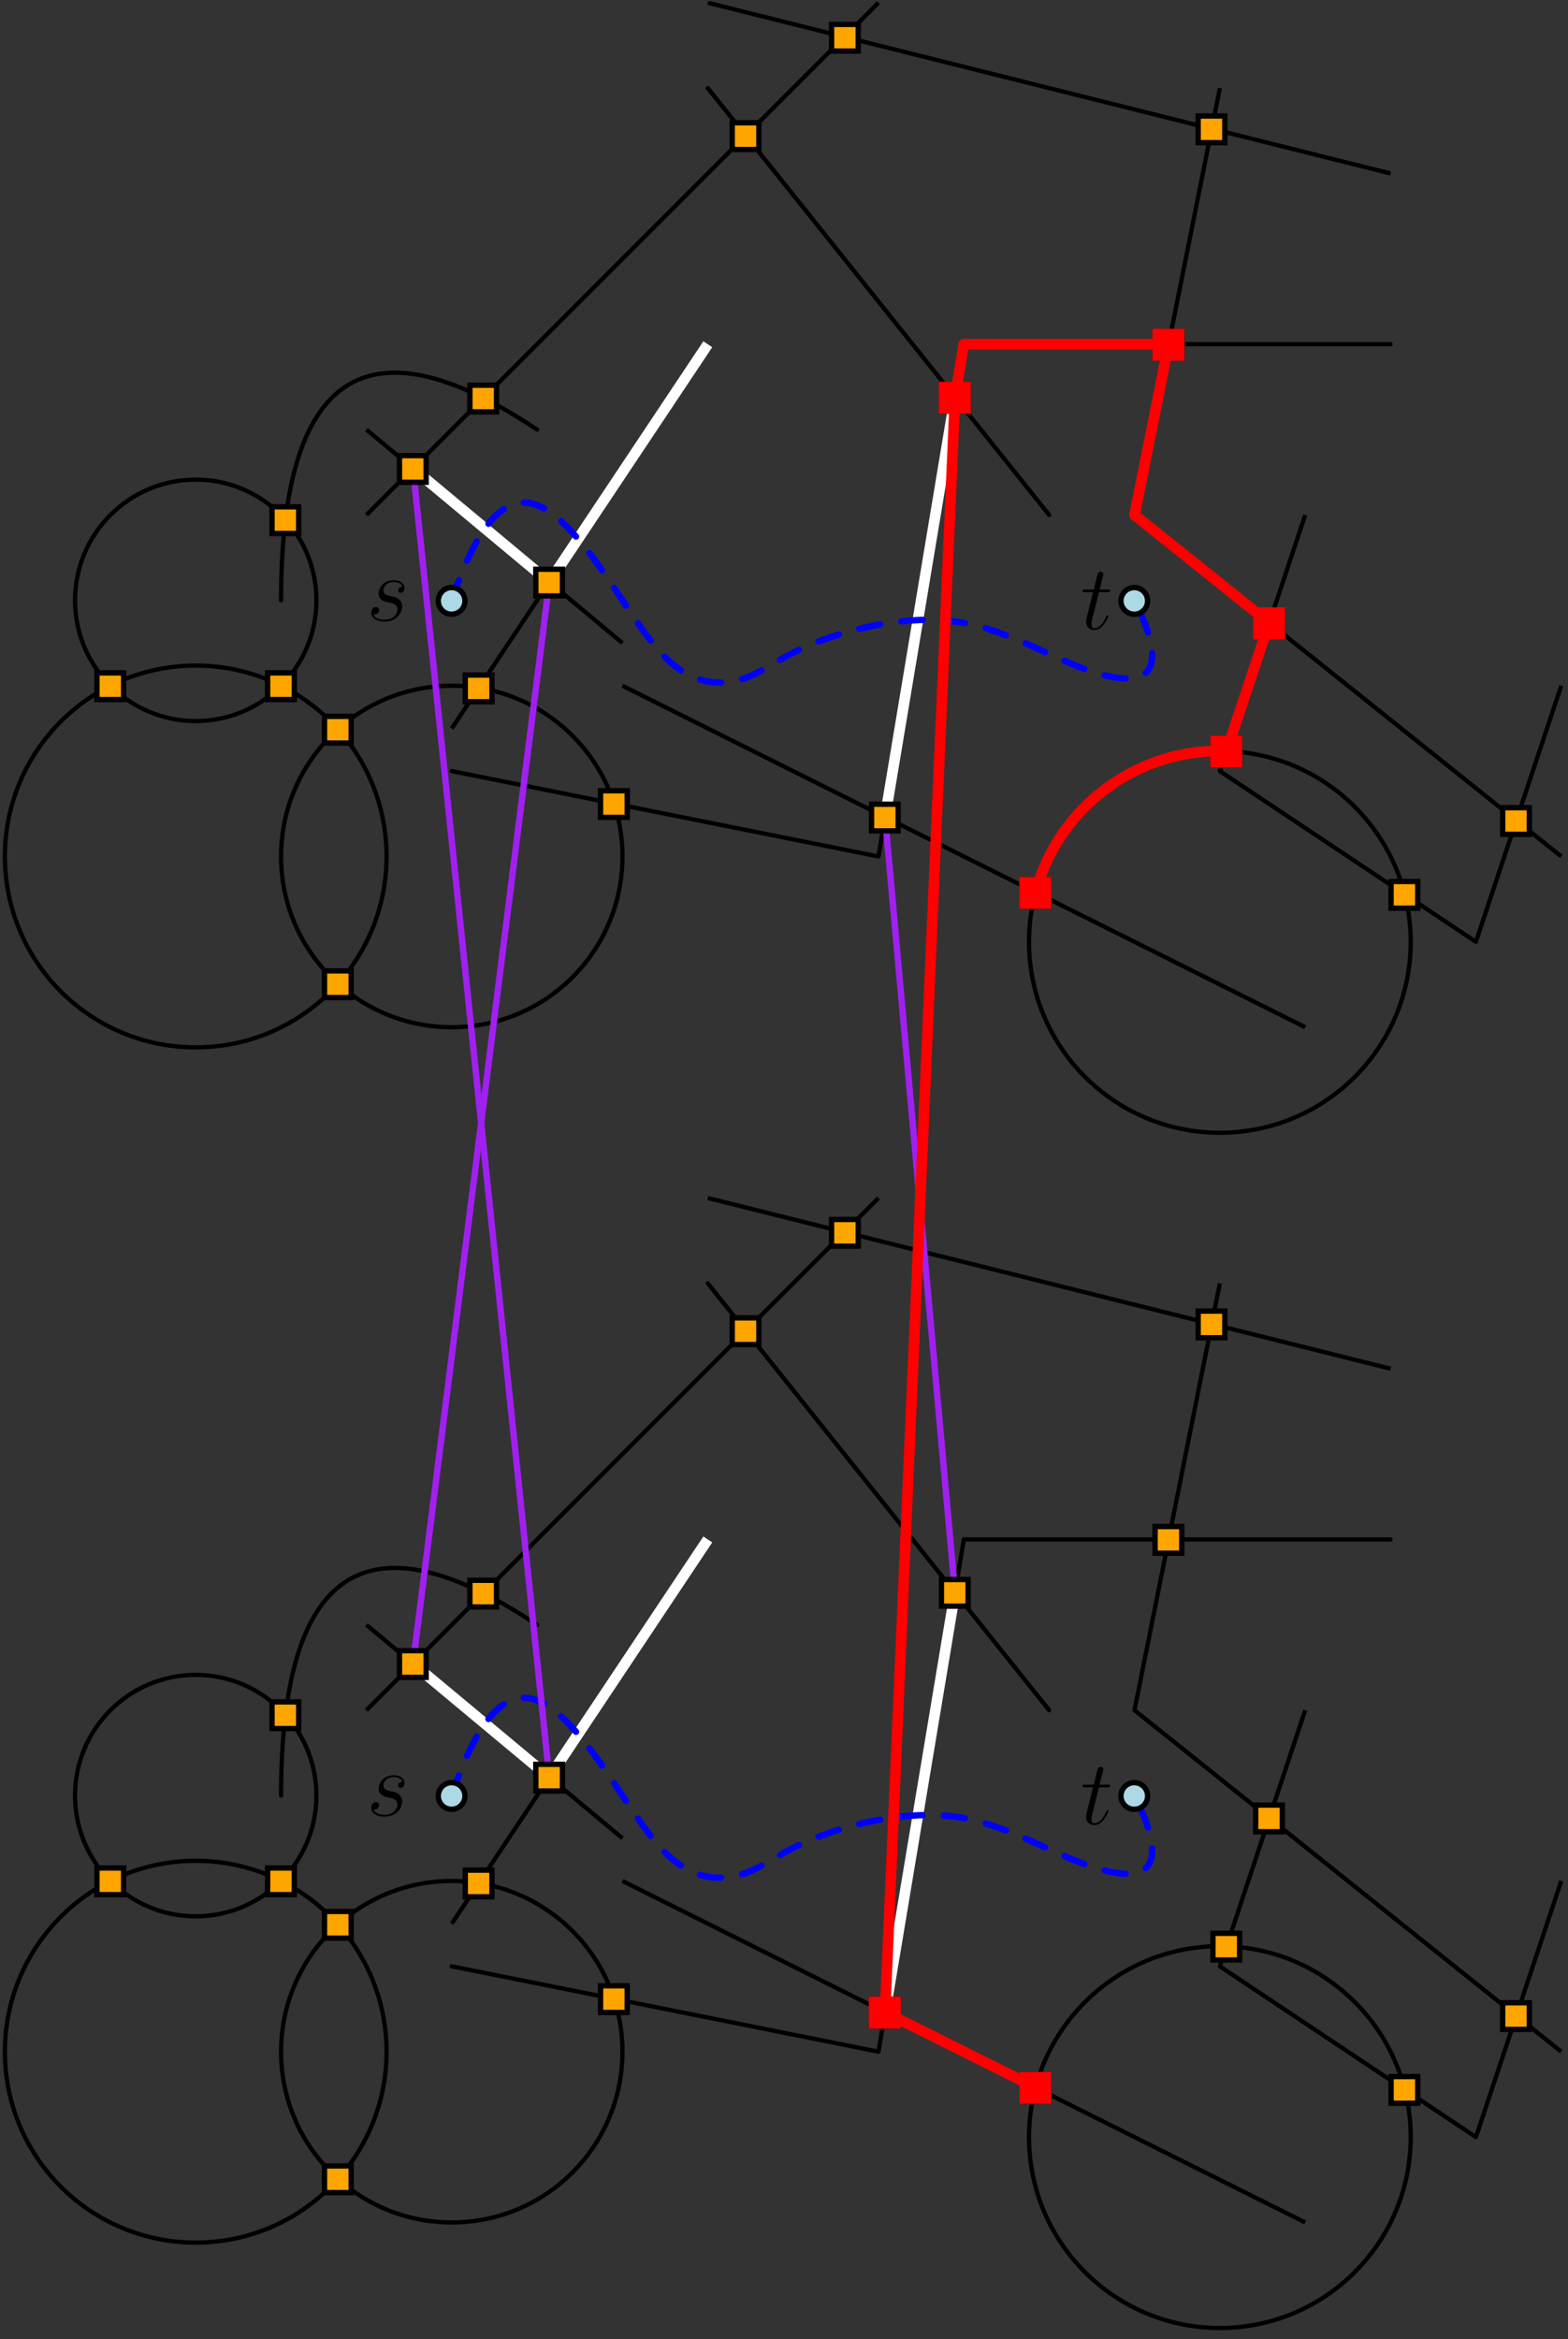 <?xml version="1.0" encoding="UTF-8"?>
<svg xmlns="http://www.w3.org/2000/svg" xmlns:xlink="http://www.w3.org/1999/xlink" width="293.077" height="437.077" viewBox="0 0 293.077 437.077">
<rect x="0" y="0" width="293.077" height="437.077" fill="#333333" stroke="none"/>
<defs>
<g>
<g id="glyph-0-0">
<path d="M 3.906 -3.438 C 4.203 -3.375 4.672 -3.281 4.766 -3.266 C 5 -3.188 5.766 -2.922 5.766 -2.094 C 5.766 -1.562 5.281 -0.172 3.297 -0.172 C 2.938 -0.172 1.641 -0.219 1.297 -1.172 C 1.984 -1.078 2.328 -1.609 2.328 -1.984 C 2.328 -2.344 2.094 -2.547 1.75 -2.547 C 1.375 -2.547 0.875 -2.25 0.875 -1.469 C 0.875 -0.469 1.906 0.172 3.281 0.172 C 5.891 0.172 6.656 -1.75 6.656 -2.641 C 6.656 -2.906 6.656 -3.375 6.109 -3.922 C 5.672 -4.344 5.266 -4.422 4.344 -4.609 C 3.875 -4.719 3.141 -4.875 3.141 -5.641 C 3.141 -5.984 3.453 -7.219 5.078 -7.219 C 5.797 -7.219 6.5 -6.953 6.672 -6.328 C 5.922 -6.328 5.891 -5.672 5.891 -5.656 C 5.891 -5.297 6.203 -5.203 6.359 -5.203 C 6.609 -5.203 7.078 -5.391 7.078 -6.109 C 7.078 -6.828 6.438 -7.562 5.094 -7.562 C 2.844 -7.562 2.25 -5.797 2.25 -5.094 C 2.25 -3.797 3.516 -3.516 3.906 -3.438 Z M 3.906 -3.438 "/>
</g>
<g id="glyph-0-1">
<path d="M 3.453 -6.891 L 5.031 -6.891 C 5.359 -6.891 5.531 -6.891 5.531 -7.203 C 5.531 -7.391 5.422 -7.391 5.078 -7.391 L 3.562 -7.391 L 4.203 -9.906 C 4.266 -10.141 4.266 -10.172 4.266 -10.297 C 4.266 -10.562 4.047 -10.719 3.828 -10.719 C 3.688 -10.719 3.297 -10.672 3.156 -10.125 L 2.484 -7.391 L 0.875 -7.391 C 0.531 -7.391 0.375 -7.391 0.375 -7.062 C 0.375 -6.891 0.5 -6.891 0.828 -6.891 L 2.344 -6.891 L 1.219 -2.375 C 1.078 -1.766 1.031 -1.594 1.031 -1.375 C 1.031 -0.562 1.594 0.172 2.562 0.172 C 4.297 0.172 5.219 -2.328 5.219 -2.453 C 5.219 -2.562 5.141 -2.609 5.047 -2.609 C 5.016 -2.609 4.938 -2.609 4.906 -2.547 C 4.891 -2.516 4.875 -2.5 4.75 -2.234 C 4.391 -1.375 3.609 -0.172 2.609 -0.172 C 2.094 -0.172 2.062 -0.594 2.062 -0.984 C 2.062 -1 2.062 -1.328 2.109 -1.531 Z M 3.453 -6.891 "/>
</g>
</g>
<clipPath id="clip-0">
<path clip-rule="nonzero" d="M 227 95 L 292.156 95 L 292.156 177 L 227 177 Z M 227 95 "/>
</clipPath>
<clipPath id="clip-1">
<path clip-rule="nonzero" d="M 68 0.227 L 165 0.227 L 165 97 L 68 97 Z M 68 0.227 "/>
</clipPath>
<clipPath id="clip-2">
<path clip-rule="nonzero" d="M 211 16 L 292.156 16 L 292.156 161 L 211 161 Z M 211 16 "/>
</clipPath>
<clipPath id="clip-3">
<path clip-rule="nonzero" d="M 131 0.227 L 261 0.227 L 261 33 L 131 33 Z M 131 0.227 "/>
</clipPath>
<clipPath id="clip-4">
<path clip-rule="nonzero" d="M 69 108 L 76 108 L 76 116.965 L 69 116.965 Z M 69 108 "/>
</clipPath>
<clipPath id="clip-5">
<path clip-rule="nonzero" d="M 227 319 L 292.156 319 L 292.156 400 L 227 400 Z M 227 319 "/>
</clipPath>
<clipPath id="clip-6">
<path clip-rule="nonzero" d="M 191 363 L 265 363 L 265 435.93 L 191 435.93 Z M 191 363 "/>
</clipPath>
<clipPath id="clip-7">
<path clip-rule="nonzero" d="M 211 239 L 292.156 239 L 292.156 384 L 211 384 Z M 211 239 "/>
</clipPath>
<clipPath id="clip-8">
<path clip-rule="nonzero" d="M 202 330 L 208 330 L 208 341.844 L 202 341.844 Z M 202 330 "/>
</clipPath>
</defs>
<path fill="none" stroke-width="0.8" stroke-linecap="butt" stroke-linejoin="round" stroke="rgb(0%, 0%, 0%)" stroke-opacity="1" stroke-miterlimit="10" d="M 176 511.999 L 224.002 472.002 " transform="matrix(0.997, 0, 0, -0.997, -106.986, 814.063)"/>
<path fill="none" stroke-width="0.8" stroke-linecap="butt" stroke-linejoin="round" stroke="rgb(0%, 0%, 0%)" stroke-opacity="1" stroke-miterlimit="10" d="M 240.001 528.002 L 191.999 455.998 " transform="matrix(0.997, 0, 0, -0.997, -106.986, 814.063)"/>
<path fill="none" stroke-width="0.8" stroke-linecap="round" stroke-linejoin="round" stroke="rgb(0%, 0%, 0%)" stroke-opacity="1" stroke-miterlimit="10" d="M 191.999 672.001 L 272 656.001 L 288 751.998 L 368.001 751.998 " transform="matrix(0.997, 0, 0, -0.997, -106.986, 814.063)"/>
<path fill="none" stroke-width="0.8" stroke-linecap="round" stroke-linejoin="round" stroke="rgb(0%, 0%, 0%)" stroke-opacity="1" stroke-miterlimit="10" d="M 224.002 656.001 C 224.002 673.674 209.672 688 191.999 688 C 174.326 688 160 673.674 160 656.001 C 160 638.329 174.326 623.999 191.999 623.999 C 209.672 623.999 224.002 638.329 224.002 656.001 " transform="matrix(0.997, 0, 0, -0.997, -106.986, 814.063)"/>
<path fill="none" stroke-width="0.8" stroke-linecap="round" stroke-linejoin="round" stroke="rgb(0%, 0%, 0%)" stroke-opacity="1" stroke-miterlimit="10" d="M 160 704 C 160 746.669 176 757.331 207.998 735.999 " transform="matrix(0.997, 0, 0, -0.997, -106.986, 814.063)"/>
<path fill="none" stroke-width="0.8" stroke-linecap="round" stroke-linejoin="round" stroke="rgb(0%, 0%, 0%)" stroke-opacity="1" stroke-miterlimit="10" d="M 166.626 704 C 166.626 716.496 156.497 726.625 144.001 726.625 C 131.504 726.625 121.375 716.496 121.375 704 C 121.375 691.503 131.504 681.374 144.001 681.374 C 156.497 681.374 166.626 691.503 166.626 704 " transform="matrix(0.997, 0, 0, -0.997, -106.986, 814.063)"/>
<path fill="none" stroke-width="0.8" stroke-linecap="round" stroke-linejoin="round" stroke="rgb(0%, 0%, 0%)" stroke-opacity="1" stroke-miterlimit="10" d="M 179.777 656.001 C 179.777 675.759 163.758 691.778 144.001 691.778 C 124.239 691.778 108.224 675.759 108.224 656.001 C 108.224 636.24 124.239 620.221 144.001 620.221 C 163.758 620.221 179.777 636.24 179.777 656.001 " transform="matrix(0.997, 0, 0, -0.997, -106.986, 814.063)"/>
<path fill="none" stroke-width="0.8" stroke-linecap="round" stroke-linejoin="round" stroke="rgb(0%, 0%, 0%)" stroke-opacity="1" stroke-miterlimit="10" d="M 240.001 800 L 303.999 719.999 " transform="matrix(0.997, 0, 0, -0.997, -106.986, 814.063)"/>
<g clip-path="url(#clip-0)">
<path fill="none" stroke-width="0.8" stroke-linecap="butt" stroke-linejoin="round" stroke="rgb(0%, 0%, 0%)" stroke-opacity="1" stroke-miterlimit="10" d="M 352.001 719.999 L 336.002 672.001 L 384 640.002 L 400 688 " transform="matrix(0.997, 0, 0, -0.997, -106.986, 814.063)"/>
</g>
<path fill="none" stroke-width="0.8" stroke-linecap="butt" stroke-linejoin="round" stroke="rgb(0%, 0%, 0%)" stroke-opacity="1" stroke-miterlimit="10" d="M 352.001 623.999 L 224.002 688 " transform="matrix(0.997, 0, 0, -0.997, -106.986, 814.063)"/>
<path fill="none" stroke-width="0.8" stroke-linecap="butt" stroke-linejoin="round" stroke="rgb(0%, 0%, 0%)" stroke-opacity="1" stroke-miterlimit="10" d="M 371.778 640.002 C 371.778 659.759 355.759 675.778 336.002 675.778 C 316.241 675.778 300.222 659.759 300.222 640.002 C 300.222 620.241 316.241 604.222 336.002 604.222 C 355.759 604.222 371.778 620.241 371.778 640.002 " transform="matrix(0.997, 0, 0, -0.997, -106.986, 814.063)"/>
<g clip-path="url(#clip-1)">
<path fill="none" stroke-width="0.8" stroke-linecap="butt" stroke-linejoin="round" stroke="rgb(0%, 0%, 0%)" stroke-opacity="1" stroke-miterlimit="10" d="M 176 719.999 L 272 816 " transform="matrix(0.997, 0, 0, -0.997, -106.986, 814.063)"/>
</g>
<g clip-path="url(#clip-2)">
<path fill="none" stroke-width="0.8" stroke-linecap="butt" stroke-linejoin="round" stroke="rgb(0%, 0%, 0%)" stroke-opacity="1" stroke-miterlimit="10" d="M 400 656.001 L 319.998 719.999 L 336.002 800 " transform="matrix(0.997, 0, 0, -0.997, -106.986, 814.063)"/>
</g>
<g clip-path="url(#clip-3)">
<path fill="none" stroke-width="0.8" stroke-linecap="butt" stroke-linejoin="round" stroke="rgb(0%, 0%, 0%)" stroke-opacity="1" stroke-miterlimit="10" d="M 240.001 816 L 368.001 784.001 " transform="matrix(0.997, 0, 0, -0.997, -106.986, 814.063)"/>
</g>
<path fill="none" stroke-width="0.8" stroke-linecap="butt" stroke-linejoin="round" stroke="rgb(0%, 0%, 0%)" stroke-opacity="1" stroke-miterlimit="10" d="M 176 735.999 L 224.002 695.998 " transform="matrix(0.997, 0, 0, -0.997, -106.986, 814.063)"/>
<path fill="none" stroke-width="0.8" stroke-linecap="butt" stroke-linejoin="round" stroke="rgb(0%, 0%, 0%)" stroke-opacity="1" stroke-miterlimit="10" d="M 240.001 751.998 L 191.999 679.999 " transform="matrix(0.997, 0, 0, -0.997, -106.986, 814.063)"/>
<path fill="none" stroke-width="2" stroke-linecap="butt" stroke-linejoin="round" stroke="rgb(100%, 100%, 100%)" stroke-opacity="1" stroke-miterlimit="10" d="M 184.726 504.726 L 210.287 483.428 L 240.001 528.002 " transform="matrix(0.997, 0, 0, -0.997, -106.986, 814.063)"/>
<g clip-path="url(#clip-4)">
<g fill="rgb(0%, 0%, 0%)" fill-opacity="1">
<use xlink:href="#glyph-0-0" x="68.521" y="115.968"/>
</g>
</g>
<g fill="rgb(0%, 0%, 0%)" fill-opacity="1">
<use xlink:href="#glyph-0-1" x="201.954" y="117.551"/>
</g>
<path fill="none" stroke-width="2" stroke-linecap="butt" stroke-linejoin="round" stroke="rgb(100%, 100%, 100%)" stroke-opacity="1" stroke-miterlimit="10" d="M 184.726 728.726 L 210.287 707.428 L 240.001 751.998 " transform="matrix(0.997, 0, 0, -0.997, -106.986, 814.063)"/>
<path fill="none" stroke-width="0.8" stroke-linecap="round" stroke-linejoin="round" stroke="rgb(0%, 0%, 0%)" stroke-opacity="1" stroke-miterlimit="10" d="M 191.999 448.001 L 272 432.001 L 288 528.002 L 368.001 528.002 " transform="matrix(0.997, 0, 0, -0.997, -106.986, 814.063)"/>
<path fill="none" stroke-width="0.8" stroke-linecap="round" stroke-linejoin="round" stroke="rgb(0%, 0%, 0%)" stroke-opacity="1" stroke-miterlimit="10" d="M 224.002 432.001 C 224.002 449.674 209.672 464 191.999 464 C 174.326 464 160 449.674 160 432.001 C 160 414.329 174.326 399.998 191.999 399.998 C 209.672 399.998 224.002 414.329 224.002 432.001 " transform="matrix(0.997, 0, 0, -0.997, -106.986, 814.063)"/>
<path fill="none" stroke-width="0.8" stroke-linecap="round" stroke-linejoin="round" stroke="rgb(0%, 0%, 0%)" stroke-opacity="1" stroke-miterlimit="10" d="M 160 480 C 160 522.669 176 533.331 207.998 511.999 " transform="matrix(0.997, 0, 0, -0.997, -106.986, 814.063)"/>
<path fill="none" stroke-width="0.8" stroke-linecap="round" stroke-linejoin="round" stroke="rgb(0%, 0%, 0%)" stroke-opacity="1" stroke-miterlimit="10" d="M 166.626 480 C 166.626 492.496 156.497 502.625 144.001 502.625 C 131.504 502.625 121.375 492.496 121.375 480 C 121.375 467.503 131.504 457.374 144.001 457.374 C 156.497 457.374 166.626 467.503 166.626 480 " transform="matrix(0.997, 0, 0, -0.997, -106.986, 814.063)"/>
<path fill="none" stroke-width="0.8" stroke-linecap="round" stroke-linejoin="round" stroke="rgb(0%, 0%, 0%)" stroke-opacity="1" stroke-miterlimit="10" d="M 179.777 432.001 C 179.777 451.759 163.758 467.778 144.001 467.778 C 124.239 467.778 108.224 451.759 108.224 432.001 C 108.224 412.24 124.239 396.225 144.001 396.225 C 163.758 396.225 179.777 412.24 179.777 432.001 " transform="matrix(0.997, 0, 0, -0.997, -106.986, 814.063)"/>
<path fill="none" stroke-width="0.8" stroke-linecap="round" stroke-linejoin="round" stroke="rgb(0%, 0%, 0%)" stroke-opacity="1" stroke-miterlimit="10" d="M 240.001 576 L 303.999 495.999 " transform="matrix(0.997, 0, 0, -0.997, -106.986, 814.063)"/>
<path fill="none" stroke-width="2" stroke-linecap="butt" stroke-linejoin="round" stroke="rgb(100%, 100%, 100%)" stroke-opacity="1" stroke-miterlimit="10" d="M 286.346 518.068 L 273.231 439.384 " transform="matrix(0.997, 0, 0, -0.997, -106.986, 814.063)"/>
<path fill="none" stroke-width="2" stroke-linecap="butt" stroke-linejoin="round" stroke="rgb(100%, 100%, 100%)" stroke-opacity="1" stroke-miterlimit="10" d="M 286.346 742.068 L 273.231 663.384 " transform="matrix(0.997, 0, 0, -0.997, -106.986, 814.063)"/>
<g clip-path="url(#clip-5)">
<path fill="none" stroke-width="0.8" stroke-linecap="butt" stroke-linejoin="round" stroke="rgb(0%, 0%, 0%)" stroke-opacity="1" stroke-miterlimit="10" d="M 352.001 495.999 L 336.002 448.001 L 384 416.002 L 400 464 " transform="matrix(0.997, 0, 0, -0.997, -106.986, 814.063)"/>
</g>
<path fill="none" stroke-width="0.8" stroke-linecap="butt" stroke-linejoin="round" stroke="rgb(0%, 0%, 0%)" stroke-opacity="1" stroke-miterlimit="10" d="M 352.001 399.998 L 224.002 464 " transform="matrix(0.997, 0, 0, -0.997, -106.986, 814.063)"/>
<g clip-path="url(#clip-6)">
<path fill="none" stroke-width="0.8" stroke-linecap="butt" stroke-linejoin="round" stroke="rgb(0%, 0%, 0%)" stroke-opacity="1" stroke-miterlimit="10" d="M 371.778 416.002 C 371.778 435.759 355.759 451.778 336.002 451.778 C 316.241 451.778 300.222 435.759 300.222 416.002 C 300.222 396.241 316.241 380.222 336.002 380.222 C 355.759 380.222 371.778 396.241 371.778 416.002 " transform="matrix(0.997, 0, 0, -0.997, -106.986, 814.063)"/>
</g>
<path fill="none" stroke-width="0.8" stroke-linecap="butt" stroke-linejoin="round" stroke="rgb(0%, 0%, 0%)" stroke-opacity="1" stroke-miterlimit="10" d="M 176 495.999 L 272 592 " transform="matrix(0.997, 0, 0, -0.997, -106.986, 814.063)"/>
<g clip-path="url(#clip-7)">
<path fill="none" stroke-width="0.8" stroke-linecap="butt" stroke-linejoin="round" stroke="rgb(0%, 0%, 0%)" stroke-opacity="1" stroke-miterlimit="10" d="M 400 432.001 L 319.998 495.999 L 336.002 576 " transform="matrix(0.997, 0, 0, -0.997, -106.986, 814.063)"/>
</g>
<path fill="none" stroke-width="0.8" stroke-linecap="butt" stroke-linejoin="round" stroke="rgb(0%, 0%, 0%)" stroke-opacity="1" stroke-miterlimit="10" d="M 240.001 592 L 368.001 560.001 " transform="matrix(0.997, 0, 0, -0.997, -106.986, 814.063)"/>
<g fill="rgb(0%, 0%, 0%)" fill-opacity="1">
<use xlink:href="#glyph-0-0" x="68.521" y="339.264"/>
</g>
<g clip-path="url(#clip-8)">
<g fill="rgb(0%, 0%, 0%)" fill-opacity="1">
<use xlink:href="#glyph-0-1" x="201.954" y="340.848"/>
</g>
</g>
<path fill="none" stroke-width="1.2" stroke-linecap="round" stroke-linejoin="round" stroke="rgb(0%, 0%, 100%)" stroke-opacity="1" stroke-dasharray="4" stroke-miterlimit="10" d="M 191.999 480 C 200.001 504.001 207.998 500 214.668 492.668 C 221.333 485.333 226.666 474.666 232 469.333 C 237.333 464 242.666 464 246.667 465.332 C 250.668 466.669 253.332 469.333 260.002 472.002 C 266.667 474.666 277.333 477.331 286.667 475.999 C 296.001 474.666 303.999 469.333 312.001 466.669 C 319.998 464 328 464 319.998 480 " transform="matrix(0.997, 0, 0, -0.997, -106.986, 814.063)"/>
<path fill-rule="evenodd" fill="rgb(100%, 64.699%, 0%)" fill-opacity="1" d="M 50.844 99.684 L 55.828 99.684 L 55.828 94.699 L 50.844 94.699 Z M 50.844 99.684 "/>
<path fill-rule="evenodd" fill="rgb(0%, 0%, 0%)" fill-opacity="1" d="M 50.344 100.18 L 56.324 100.18 L 56.324 94.199 L 50.344 94.199 Z M 51.34 99.184 L 55.328 99.184 L 55.328 95.195 L 51.34 95.195 Z M 51.34 99.184 "/>
<path fill-rule="evenodd" fill="rgb(100%, 64.699%, 0%)" fill-opacity="1" d="M 87.828 76.957 L 92.812 76.957 L 92.812 71.973 L 87.828 71.973 Z M 87.828 76.957 "/>
<path fill-rule="evenodd" fill="rgb(0%, 0%, 0%)" fill-opacity="1" d="M 87.328 77.457 L 93.309 77.457 L 93.309 71.477 L 87.328 71.477 Z M 88.324 76.461 L 92.312 76.461 L 92.312 72.473 L 88.324 72.473 Z M 88.324 76.461 "/>
<path fill-rule="evenodd" fill="rgb(100%, 64.699%, 0%)" fill-opacity="1" d="M 136.855 27.93 L 141.84 27.93 L 141.84 22.945 L 136.855 22.945 Z M 136.855 27.93 "/>
<path fill-rule="evenodd" fill="rgb(0%, 0%, 0%)" fill-opacity="1" d="M 136.359 28.426 L 142.34 28.426 L 142.34 22.445 L 136.359 22.445 Z M 137.355 27.43 L 141.344 27.43 L 141.344 23.441 L 137.355 23.441 Z M 137.355 27.43 "/>
<path fill-rule="evenodd" fill="rgb(100%, 64.699%, 0%)" fill-opacity="1" d="M 155.43 9.543 L 160.414 9.543 L 160.414 4.559 L 155.43 4.559 Z M 155.43 9.543 "/>
<path fill-rule="evenodd" fill="rgb(0%, 0%, 0%)" fill-opacity="1" d="M 154.934 10.043 L 160.914 10.043 L 160.914 4.062 L 154.934 4.062 Z M 155.93 9.047 L 159.918 9.047 L 159.918 5.059 L 155.93 5.059 Z M 155.93 9.047 "/>
<path fill-rule="evenodd" fill="rgb(100%, 64.699%, 0%)" fill-opacity="1" d="M 223.949 26.66 L 228.934 26.66 L 228.934 21.676 L 223.949 21.676 Z M 223.949 26.66 "/>
<path fill-rule="evenodd" fill="rgb(0%, 0%, 0%)" fill-opacity="1" d="M 223.449 27.16 L 229.43 27.16 L 229.43 21.18 L 223.449 21.18 Z M 224.445 26.164 L 228.434 26.164 L 228.434 22.176 L 224.445 22.176 Z M 224.445 26.164 "/>
<path fill-rule="evenodd" fill="rgb(100%, 64.699%, 0%)" fill-opacity="1" d="M 215.898 66.914 L 220.883 66.914 L 220.883 61.934 L 215.898 61.934 Z M 215.898 66.914 "/>
<path fill-rule="evenodd" fill="rgb(0%, 0%, 0%)" fill-opacity="1" d="M 215.398 67.414 L 221.379 67.414 L 221.379 61.434 L 215.398 61.434 Z M 216.395 66.418 L 220.383 66.418 L 220.383 62.43 L 216.395 62.43 Z M 216.395 66.418 "/>
<path fill-rule="evenodd" fill="rgb(100%, 64.699%, 0%)" fill-opacity="1" d="M 191.023 169.316 L 196.008 169.316 L 196.008 164.332 L 191.023 164.332 Z M 191.023 169.316 "/>
<path fill-rule="evenodd" fill="rgb(0%, 0%, 0%)" fill-opacity="1" d="M 190.523 169.816 L 196.504 169.816 L 196.504 163.832 L 190.523 163.832 Z M 191.52 168.816 L 195.508 168.816 L 195.508 164.832 L 191.52 164.832 Z M 191.52 168.816 "/>
<path fill-rule="evenodd" fill="rgb(100%, 64.699%, 0%)" fill-opacity="1" d="M 226.715 142.922 L 231.699 142.922 L 231.699 137.938 L 226.715 137.938 Z M 226.715 142.922 "/>
<path fill-rule="evenodd" fill="rgb(0%, 0%, 0%)" fill-opacity="1" d="M 226.215 143.422 L 232.199 143.422 L 232.199 137.438 L 226.215 137.438 Z M 227.215 142.422 L 231.199 142.422 L 231.199 138.438 L 227.215 138.438 Z M 227.215 142.422 "/>
<path fill-rule="evenodd" fill="rgb(100%, 64.699%, 0%)" fill-opacity="1" d="M 260.012 169.695 L 264.996 169.695 L 264.996 164.711 L 260.012 164.711 Z M 260.012 169.695 "/>
<path fill-rule="evenodd" fill="rgb(0%, 0%, 0%)" fill-opacity="1" d="M 259.512 170.191 L 265.492 170.191 L 265.492 164.211 L 259.512 164.211 Z M 260.508 169.195 L 264.496 169.195 L 264.496 165.207 L 260.508 165.207 Z M 260.508 169.195 "/>
<path fill-rule="evenodd" fill="rgb(100%, 64.699%, 0%)" fill-opacity="1" d="M 280.871 155.898 L 285.855 155.898 L 285.855 150.914 L 280.871 150.914 Z M 280.871 155.898 "/>
<path fill-rule="evenodd" fill="rgb(0%, 0%, 0%)" fill-opacity="1" d="M 280.371 156.398 L 286.355 156.398 L 286.355 150.418 L 280.371 150.418 Z M 281.371 155.398 L 285.355 155.398 L 285.355 151.414 L 281.371 151.414 Z M 281.371 155.398 "/>
<path fill-rule="evenodd" fill="rgb(100%, 64.699%, 0%)" fill-opacity="1" d="M 234.699 118.965 L 239.684 118.965 L 239.684 113.98 L 234.699 113.98 Z M 234.699 118.965 "/>
<path fill-rule="evenodd" fill="rgb(0%, 0%, 0%)" fill-opacity="1" d="M 234.203 119.461 L 240.184 119.461 L 240.184 113.48 L 234.203 113.48 Z M 235.199 118.465 L 239.188 118.465 L 239.188 114.477 L 235.199 114.477 Z M 235.199 118.465 "/>
<path fill-rule="evenodd" fill="rgb(100%, 64.699%, 0%)" fill-opacity="1" d="M 50.02 130.715 L 55.004 130.715 L 55.004 125.73 L 50.02 125.73 Z M 50.02 130.715 "/>
<path fill-rule="evenodd" fill="rgb(0%, 0%, 0%)" fill-opacity="1" d="M 49.52 131.215 L 55.504 131.215 L 55.504 125.23 L 49.52 125.23 Z M 50.52 130.215 L 54.504 130.215 L 54.504 126.23 L 50.52 126.23 Z M 50.52 130.215 "/>
<path fill-rule="evenodd" fill="rgb(100%, 64.699%, 0%)" fill-opacity="1" d="M 18.121 130.715 L 23.105 130.715 L 23.105 125.73 L 18.121 125.73 Z M 18.121 130.715 "/>
<path fill-rule="evenodd" fill="rgb(0%, 0%, 0%)" fill-opacity="1" d="M 17.621 131.215 L 23.602 131.215 L 23.602 125.23 L 17.621 125.23 Z M 18.617 130.215 L 22.605 130.215 L 22.605 126.23 L 18.617 126.23 Z M 18.617 130.215 "/>
<path fill-rule="evenodd" fill="rgb(100%, 64.699%, 0%)" fill-opacity="1" d="M 60.652 138.84 L 65.637 138.84 L 65.637 133.855 L 60.652 133.855 Z M 60.652 138.84 "/>
<path fill-rule="evenodd" fill="rgb(0%, 0%, 0%)" fill-opacity="1" d="M 60.156 139.336 L 66.137 139.336 L 66.137 133.355 L 60.156 133.355 Z M 61.152 138.34 L 65.141 138.34 L 65.141 134.352 L 61.152 134.352 Z M 61.152 138.34 "/>
<path fill-rule="evenodd" fill="rgb(100%, 64.699%, 0%)" fill-opacity="1" d="M 60.652 186.391 L 65.637 186.391 L 65.637 181.406 L 60.652 181.406 Z M 60.652 186.391 "/>
<path fill-rule="evenodd" fill="rgb(0%, 0%, 0%)" fill-opacity="1" d="M 60.156 186.891 L 66.137 186.891 L 66.137 180.906 L 60.156 180.906 Z M 61.152 185.891 L 65.141 185.891 L 65.141 181.906 L 61.152 181.906 Z M 61.152 185.891 "/>
<path fill-rule="evenodd" fill="rgb(100%, 64.699%, 0%)" fill-opacity="1" d="M 112.25 152.73 L 117.234 152.73 L 117.234 147.746 L 112.25 147.746 Z M 112.25 152.73 "/>
<path fill-rule="evenodd" fill="rgb(0%, 0%, 0%)" fill-opacity="1" d="M 111.75 153.23 L 117.73 153.23 L 117.73 147.246 L 111.75 147.246 Z M 112.746 152.23 L 116.734 152.23 L 116.734 148.246 L 112.746 148.246 Z M 112.746 152.23 "/>
<path fill-rule="evenodd" fill="rgb(100%, 64.699%, 0%)" fill-opacity="1" d="M 86.969 131.117 L 91.953 131.117 L 91.953 126.133 L 86.969 126.133 Z M 86.969 131.117 "/>
<path fill-rule="evenodd" fill="rgb(0%, 0%, 0%)" fill-opacity="1" d="M 86.469 131.617 L 92.449 131.617 L 92.449 125.633 L 86.469 125.633 Z M 87.465 130.617 L 91.453 130.617 L 91.453 126.633 L 87.465 126.633 Z M 87.465 130.617 "/>
<path fill-rule="evenodd" fill="rgb(100%, 64.699%, 0%)" fill-opacity="1" d="M 50.844 322.98 L 55.828 322.98 L 55.828 317.996 L 50.844 317.996 Z M 50.844 322.98 "/>
<path fill-rule="evenodd" fill="rgb(0%, 0%, 0%)" fill-opacity="1" d="M 50.344 323.477 L 56.324 323.477 L 56.324 317.496 L 50.344 317.496 Z M 51.34 322.48 L 55.328 322.48 L 55.328 318.492 L 51.34 318.492 Z M 51.34 322.48 "/>
<path fill-rule="evenodd" fill="rgb(100%, 64.699%, 0%)" fill-opacity="1" d="M 87.828 300.254 L 92.812 300.254 L 92.812 295.27 L 87.828 295.27 Z M 87.828 300.254 "/>
<path fill-rule="evenodd" fill="rgb(0%, 0%, 0%)" fill-opacity="1" d="M 87.328 300.754 L 93.309 300.754 L 93.309 294.773 L 87.328 294.773 Z M 88.324 299.758 L 92.312 299.758 L 92.312 295.77 L 88.324 295.77 Z M 88.324 299.758 "/>
<path fill-rule="evenodd" fill="rgb(100%, 64.699%, 0%)" fill-opacity="1" d="M 136.855 251.223 L 141.84 251.223 L 141.84 246.242 L 136.855 246.242 Z M 136.855 251.223 "/>
<path fill-rule="evenodd" fill="rgb(0%, 0%, 0%)" fill-opacity="1" d="M 136.359 251.723 L 142.34 251.723 L 142.34 245.742 L 136.359 245.742 Z M 137.355 250.727 L 141.344 250.727 L 141.344 246.738 L 137.355 246.738 Z M 137.355 250.727 "/>
<path fill-rule="evenodd" fill="rgb(100%, 64.699%, 0%)" fill-opacity="1" d="M 155.43 232.84 L 160.414 232.84 L 160.414 227.855 L 155.43 227.855 Z M 155.43 232.84 "/>
<path fill-rule="evenodd" fill="rgb(0%, 0%, 0%)" fill-opacity="1" d="M 154.934 233.34 L 160.914 233.34 L 160.914 227.359 L 154.934 227.359 Z M 155.93 232.344 L 159.918 232.344 L 159.918 228.355 L 155.93 228.355 Z M 155.93 232.344 "/>
<path fill-rule="evenodd" fill="rgb(100%, 64.699%, 0%)" fill-opacity="1" d="M 223.949 249.957 L 228.934 249.957 L 228.934 244.973 L 223.949 244.973 Z M 223.949 249.957 "/>
<path fill-rule="evenodd" fill="rgb(0%, 0%, 0%)" fill-opacity="1" d="M 223.449 250.457 L 229.43 250.457 L 229.43 244.477 L 223.449 244.477 Z M 224.445 249.461 L 228.434 249.461 L 228.434 245.473 L 224.445 245.473 Z M 224.445 249.461 "/>
<path fill-rule="evenodd" fill="rgb(100%, 64.699%, 0%)" fill-opacity="1" d="M 215.898 290.211 L 220.883 290.211 L 220.883 285.227 L 215.898 285.227 Z M 215.898 290.211 "/>
<path fill-rule="evenodd" fill="rgb(0%, 0%, 0%)" fill-opacity="1" d="M 215.398 290.711 L 221.379 290.711 L 221.379 284.73 L 215.398 284.73 Z M 216.395 289.715 L 220.383 289.715 L 220.383 285.727 L 216.395 285.727 Z M 216.395 289.715 "/>
<path fill-rule="evenodd" fill="rgb(100%, 64.699%, 0%)" fill-opacity="1" d="M 191.023 392.613 L 196.008 392.613 L 196.008 387.629 L 191.023 387.629 Z M 191.023 392.613 "/>
<path fill-rule="evenodd" fill="rgb(0%, 0%, 0%)" fill-opacity="1" d="M 190.523 393.113 L 196.504 393.113 L 196.504 387.129 L 190.523 387.129 Z M 191.52 392.113 L 195.508 392.113 L 195.508 388.129 L 191.52 388.129 Z M 191.52 392.113 "/>
<path fill-rule="evenodd" fill="rgb(100%, 64.699%, 0%)" fill-opacity="1" d="M 226.715 366.219 L 231.699 366.219 L 231.699 361.234 L 226.715 361.234 Z M 226.715 366.219 "/>
<path fill-rule="evenodd" fill="rgb(0%, 0%, 0%)" fill-opacity="1" d="M 226.215 366.719 L 232.199 366.719 L 232.199 360.734 L 226.215 360.734 Z M 227.215 365.719 L 231.199 365.719 L 231.199 361.734 L 227.215 361.734 Z M 227.215 365.719 "/>
<path fill-rule="evenodd" fill="rgb(100%, 64.699%, 0%)" fill-opacity="1" d="M 260.012 392.992 L 264.996 392.992 L 264.996 388.008 L 260.012 388.008 Z M 260.012 392.992 "/>
<path fill-rule="evenodd" fill="rgb(0%, 0%, 0%)" fill-opacity="1" d="M 259.512 393.488 L 265.492 393.488 L 265.492 387.508 L 259.512 387.508 Z M 260.508 392.492 L 264.496 392.492 L 264.496 388.504 L 260.508 388.504 Z M 260.508 392.492 "/>
<path fill-rule="evenodd" fill="rgb(100%, 64.699%, 0%)" fill-opacity="1" d="M 280.871 379.195 L 285.855 379.195 L 285.855 374.211 L 280.871 374.211 Z M 280.871 379.195 "/>
<path fill-rule="evenodd" fill="rgb(0%, 0%, 0%)" fill-opacity="1" d="M 280.371 379.695 L 286.355 379.695 L 286.355 373.711 L 280.371 373.711 Z M 281.371 378.695 L 285.355 378.695 L 285.355 374.711 L 281.371 374.711 Z M 281.371 378.695 "/>
<path fill-rule="evenodd" fill="rgb(100%, 64.699%, 0%)" fill-opacity="1" d="M 234.699 342.262 L 239.684 342.262 L 239.684 337.277 L 234.699 337.277 Z M 234.699 342.262 "/>
<path fill-rule="evenodd" fill="rgb(0%, 0%, 0%)" fill-opacity="1" d="M 234.203 342.758 L 240.184 342.758 L 240.184 336.777 L 234.203 336.777 Z M 235.199 341.762 L 239.188 341.762 L 239.188 337.773 L 235.199 337.773 Z M 235.199 341.762 "/>
<path fill-rule="evenodd" fill="rgb(100%, 64.699%, 0%)" fill-opacity="1" d="M 50.02 354.012 L 55.004 354.012 L 55.004 349.027 L 50.02 349.027 Z M 50.02 354.012 "/>
<path fill-rule="evenodd" fill="rgb(0%, 0%, 0%)" fill-opacity="1" d="M 49.52 354.512 L 55.504 354.512 L 55.504 348.527 L 49.52 348.527 Z M 50.52 353.512 L 54.504 353.512 L 54.504 349.527 L 50.52 349.527 Z M 50.52 353.512 "/>
<path fill-rule="evenodd" fill="rgb(100%, 64.699%, 0%)" fill-opacity="1" d="M 18.121 354.012 L 23.105 354.012 L 23.105 349.027 L 18.121 349.027 Z M 18.121 354.012 "/>
<path fill-rule="evenodd" fill="rgb(0%, 0%, 0%)" fill-opacity="1" d="M 17.621 354.512 L 23.602 354.512 L 23.602 348.527 L 17.621 348.527 Z M 18.617 353.512 L 22.605 353.512 L 22.605 349.527 L 18.617 349.527 Z M 18.617 353.512 "/>
<path fill-rule="evenodd" fill="rgb(100%, 64.699%, 0%)" fill-opacity="1" d="M 60.652 362.137 L 65.637 362.137 L 65.637 357.152 L 60.652 357.152 Z M 60.652 362.137 "/>
<path fill-rule="evenodd" fill="rgb(0%, 0%, 0%)" fill-opacity="1" d="M 60.156 362.633 L 66.137 362.633 L 66.137 356.652 L 60.156 356.652 Z M 61.152 361.637 L 65.141 361.637 L 65.141 357.648 L 61.152 357.648 Z M 61.152 361.637 "/>
<path fill-rule="evenodd" fill="rgb(100%, 64.699%, 0%)" fill-opacity="1" d="M 60.652 409.688 L 65.637 409.688 L 65.637 404.703 L 60.652 404.703 Z M 60.652 409.688 "/>
<path fill-rule="evenodd" fill="rgb(0%, 0%, 0%)" fill-opacity="1" d="M 60.156 410.188 L 66.137 410.188 L 66.137 404.203 L 60.156 404.203 Z M 61.152 409.188 L 65.141 409.188 L 65.141 405.203 L 61.152 405.203 Z M 61.152 409.188 "/>
<path fill-rule="evenodd" fill="rgb(100%, 64.699%, 0%)" fill-opacity="1" d="M 112.25 376.027 L 117.234 376.027 L 117.234 371.043 L 112.25 371.043 Z M 112.25 376.027 "/>
<path fill-rule="evenodd" fill="rgb(0%, 0%, 0%)" fill-opacity="1" d="M 111.75 376.527 L 117.73 376.527 L 117.73 370.543 L 111.75 370.543 Z M 112.746 375.527 L 116.734 375.527 L 116.734 371.543 L 112.746 371.543 Z M 112.746 375.527 "/>
<path fill-rule="evenodd" fill="rgb(100%, 64.699%, 0%)" fill-opacity="1" d="M 86.969 354.414 L 91.953 354.414 L 91.953 349.43 L 86.969 349.43 Z M 86.969 354.414 "/>
<path fill-rule="evenodd" fill="rgb(0%, 0%, 0%)" fill-opacity="1" d="M 86.469 354.91 L 92.449 354.91 L 92.449 348.93 L 86.469 348.93 Z M 87.465 353.914 L 91.453 353.914 L 91.453 349.926 L 87.465 349.926 Z M 87.465 353.914 "/>
<path fill-rule="evenodd" fill="rgb(67.799%, 84.698%, 90.199%)" fill-opacity="1" d="M 86.902 335.57 C 86.902 334.191 85.789 333.078 84.41 333.078 C 83.035 333.078 81.918 334.191 81.918 335.57 C 81.918 336.945 83.035 338.062 84.41 338.062 C 85.789 338.062 86.902 336.945 86.902 335.57 "/>
<path fill-rule="evenodd" fill="rgb(0%, 0%, 0%)" fill-opacity="1" d="M 87.402 335.57 C 87.402 333.918 86.062 332.578 84.41 332.578 C 82.758 332.578 81.422 333.918 81.422 335.57 C 81.422 337.223 82.758 338.559 84.41 338.559 C 86.062 338.559 87.402 337.223 87.402 335.57 M 86.406 335.57 C 86.406 334.469 85.512 333.578 84.41 333.578 C 83.309 333.578 82.418 334.469 82.418 335.57 C 82.418 336.672 83.309 337.562 84.41 337.562 C 85.512 337.562 86.406 336.672 86.406 335.57 "/>
<path fill="none" stroke-width="1.2" stroke-linecap="round" stroke-linejoin="round" stroke="rgb(0%, 0%, 100%)" stroke-opacity="1" stroke-dasharray="4" stroke-miterlimit="10" d="M 191.999 704 C 200.001 728.001 207.998 724 214.668 716.668 C 221.333 709.333 226.666 698.667 232 693.333 C 237.333 688 242.666 688 246.667 689.333 C 250.668 690.669 253.332 693.333 260.002 695.998 C 266.667 698.667 277.333 701.331 286.667 699.999 C 296.001 698.667 303.999 693.333 312.001 690.669 C 319.998 688 328 688 319.998 704 " transform="matrix(0.997, 0, 0, -0.997, -106.986, 814.063)"/>
<path fill-rule="evenodd" fill="rgb(67.799%, 84.698%, 90.199%)" fill-opacity="1" d="M 86.902 112.273 C 86.902 110.898 85.789 109.781 84.41 109.781 C 83.035 109.781 81.918 110.898 81.918 112.273 C 81.918 113.648 83.035 114.766 84.41 114.766 C 85.789 114.766 86.902 113.648 86.902 112.273 "/>
<path fill-rule="evenodd" fill="rgb(0%, 0%, 0%)" fill-opacity="1" d="M 87.402 112.273 C 87.402 110.621 86.062 109.281 84.41 109.281 C 82.758 109.281 81.422 110.621 81.422 112.273 C 81.422 113.926 82.758 115.266 84.41 115.266 C 86.062 115.266 87.402 113.926 87.402 112.273 M 86.406 112.273 C 86.406 111.172 85.512 110.281 84.41 110.281 C 83.309 110.281 82.418 111.172 82.418 112.273 C 82.418 113.375 83.309 114.266 84.41 114.266 C 85.512 114.266 86.406 113.375 86.406 112.273 "/>
<path fill-rule="evenodd" fill="rgb(67.799%, 84.698%, 90.199%)" fill-opacity="1" d="M 214.5 112.273 C 214.5 110.898 213.387 109.781 212.008 109.781 C 210.633 109.781 209.516 110.898 209.516 112.273 C 209.516 113.648 210.633 114.766 212.008 114.766 C 213.387 114.766 214.5 113.648 214.5 112.273 "/>
<path fill-rule="evenodd" fill="rgb(0%, 0%, 0%)" fill-opacity="1" d="M 215 112.273 C 215 110.621 213.66 109.281 212.008 109.281 C 210.359 109.281 209.02 110.621 209.02 112.273 C 209.02 113.926 210.359 115.266 212.008 115.266 C 213.66 115.266 215 113.926 215 112.273 M 214.004 112.273 C 214.004 111.172 213.109 110.281 212.008 110.281 C 210.906 110.281 210.016 111.172 210.016 112.273 C 210.016 113.375 210.906 114.266 212.008 114.266 C 213.109 114.266 214.004 113.375 214.004 112.273 "/>
<path fill-rule="evenodd" fill="rgb(67.799%, 84.698%, 90.199%)" fill-opacity="1" d="M 214.5 335.57 C 214.5 334.191 213.387 333.078 212.008 333.078 C 210.633 333.078 209.516 334.191 209.516 335.57 C 209.516 336.945 210.633 338.062 212.008 338.062 C 213.387 338.062 214.5 336.945 214.5 335.57 "/>
<path fill-rule="evenodd" fill="rgb(0%, 0%, 0%)" fill-opacity="1" d="M 215 335.57 C 215 333.918 213.66 332.578 212.008 332.578 C 210.359 332.578 209.02 333.918 209.02 335.57 C 209.02 337.223 210.359 338.559 212.008 338.559 C 213.66 338.559 215 337.223 215 335.57 M 214.004 335.57 C 214.004 334.469 213.109 333.578 212.008 333.578 C 210.906 333.578 210.016 334.469 210.016 335.57 C 210.016 336.672 210.906 337.562 212.008 337.562 C 213.109 337.562 214.004 336.672 214.004 335.57 "/>
<path fill="none" stroke-width="1.2" stroke-linecap="round" stroke-linejoin="round" stroke="rgb(62.7%, 12.5%, 94.099%)" stroke-opacity="1" stroke-miterlimit="10" d="M 184.726 728.726 L 210.287 483.428 " transform="matrix(0.997, 0, 0, -0.997, -106.986, 814.063)"/>
<path fill="none" stroke-width="1.2" stroke-linecap="round" stroke-linejoin="round" stroke="rgb(62.7%, 12.5%, 94.099%)" stroke-opacity="1" stroke-miterlimit="10" d="M 184.726 504.726 L 210.287 707.428 " transform="matrix(0.997, 0, 0, -0.997, -106.986, 814.063)"/>
<path fill="none" stroke-width="1.2" stroke-linecap="round" stroke-linejoin="round" stroke="rgb(62.7%, 12.5%, 94.099%)" stroke-opacity="1" stroke-miterlimit="10" d="M 286.346 742.068 L 273.231 439.384 " transform="matrix(0.997, 0, 0, -0.997, -106.986, 814.063)"/>
<path fill="none" stroke-width="1.2" stroke-linecap="round" stroke-linejoin="round" stroke="rgb(62.7%, 12.5%, 94.099%)" stroke-opacity="1" stroke-miterlimit="10" d="M 286.346 518.068 L 273.231 663.384 " transform="matrix(0.997, 0, 0, -0.997, -106.986, 814.063)"/>
<path fill-rule="evenodd" fill="rgb(100%, 64.699%, 0%)" fill-opacity="1" d="M 175.969 76.816 L 180.953 76.816 L 180.953 71.832 L 175.969 71.832 Z M 175.969 76.816 "/>
<path fill-rule="evenodd" fill="rgb(0%, 0%, 0%)" fill-opacity="1" d="M 175.469 77.312 L 181.449 77.312 L 181.449 71.332 L 175.469 71.332 Z M 176.465 76.316 L 180.453 76.316 L 180.453 72.328 L 176.465 72.328 Z M 176.465 76.316 "/>
<path fill-rule="evenodd" fill="rgb(100%, 64.699%, 0%)" fill-opacity="1" d="M 162.895 155.254 L 167.879 155.254 L 167.879 150.27 L 162.895 150.27 Z M 162.895 155.254 "/>
<path fill-rule="evenodd" fill="rgb(0%, 0%, 0%)" fill-opacity="1" d="M 162.398 155.75 L 168.379 155.75 L 168.379 149.77 L 162.398 149.77 Z M 163.395 154.754 L 167.383 154.754 L 167.383 150.766 L 163.395 150.766 Z M 163.395 154.754 "/>
<path fill-rule="evenodd" fill="rgb(100%, 64.699%, 0%)" fill-opacity="1" d="M 100.148 111.348 L 105.133 111.348 L 105.133 106.363 L 100.148 106.363 Z M 100.148 111.348 "/>
<path fill-rule="evenodd" fill="rgb(0%, 0%, 0%)" fill-opacity="1" d="M 99.648 111.844 L 105.629 111.844 L 105.629 105.863 L 99.648 105.863 Z M 100.645 110.848 L 104.633 110.848 L 104.633 106.859 L 100.645 106.859 Z M 100.645 110.848 "/>
<path fill-rule="evenodd" fill="rgb(100%, 64.699%, 0%)" fill-opacity="1" d="M 74.668 90.117 L 79.652 90.117 L 79.652 85.133 L 74.668 85.133 Z M 74.668 90.117 "/>
<path fill-rule="evenodd" fill="rgb(0%, 0%, 0%)" fill-opacity="1" d="M 74.172 90.613 L 80.152 90.613 L 80.152 84.633 L 74.172 84.633 Z M 75.168 89.617 L 79.156 89.617 L 79.156 85.629 L 75.168 85.629 Z M 75.168 89.617 "/>
<path fill-rule="evenodd" fill="rgb(100%, 64.699%, 0%)" fill-opacity="1" d="M 175.969 300.113 L 180.953 300.113 L 180.953 295.129 L 175.969 295.129 Z M 175.969 300.113 "/>
<path fill-rule="evenodd" fill="rgb(0%, 0%, 0%)" fill-opacity="1" d="M 175.469 300.609 L 181.449 300.609 L 181.449 294.629 L 175.469 294.629 Z M 176.465 299.613 L 180.453 299.613 L 180.453 295.625 L 176.465 295.625 Z M 176.465 299.613 "/>
<path fill-rule="evenodd" fill="rgb(100%, 64.699%, 0%)" fill-opacity="1" d="M 162.895 378.551 L 167.879 378.551 L 167.879 373.566 L 162.895 373.566 Z M 162.895 378.551 "/>
<path fill-rule="evenodd" fill="rgb(0%, 0%, 0%)" fill-opacity="1" d="M 162.398 379.047 L 168.379 379.047 L 168.379 373.066 L 162.398 373.066 Z M 163.395 378.051 L 167.383 378.051 L 167.383 374.062 L 163.395 374.062 Z M 163.395 378.051 "/>
<path fill-rule="evenodd" fill="rgb(100%, 64.699%, 0%)" fill-opacity="1" d="M 100.148 334.645 L 105.133 334.645 L 105.133 329.66 L 100.148 329.66 Z M 100.148 334.645 "/>
<path fill-rule="evenodd" fill="rgb(0%, 0%, 0%)" fill-opacity="1" d="M 99.648 335.141 L 105.629 335.141 L 105.629 329.16 L 99.648 329.16 Z M 100.645 334.145 L 104.633 334.145 L 104.633 330.156 L 100.645 330.156 Z M 100.645 334.145 "/>
<path fill-rule="evenodd" fill="rgb(100%, 64.699%, 0%)" fill-opacity="1" d="M 74.668 313.414 L 79.652 313.414 L 79.652 308.43 L 74.668 308.43 Z M 74.668 313.414 "/>
<path fill-rule="evenodd" fill="rgb(0%, 0%, 0%)" fill-opacity="1" d="M 74.172 313.91 L 80.152 313.91 L 80.152 307.93 L 74.172 307.93 Z M 75.168 312.914 L 79.156 312.914 L 79.156 308.926 L 75.168 308.926 Z M 75.168 312.914 "/>
<path fill="none" stroke-width="2" stroke-linecap="round" stroke-linejoin="round" stroke="rgb(100%, 0%, 0%)" stroke-opacity="1" stroke-miterlimit="10" d="M 301.448 425.277 L 273.231 439.384 L 286.346 742.068 L 288 751.998 L 326.401 751.998 L 319.998 719.999 L 345.261 699.787 L 337.252 675.755 " transform="matrix(0.997, 0, 0, -0.997, -106.986, 814.063)"/>
<path fill="none" stroke-width="2" stroke-linecap="round" stroke-linejoin="round" stroke="rgb(100%, 0%, 0%)" stroke-opacity="1" stroke-miterlimit="10" d="M 337.252 675.755 C 320.61 676.339 305.766 665.359 301.448 649.277 " transform="matrix(0.997, 0, 0, -0.997, -106.986, 814.063)"/>
<path fill-rule="evenodd" fill="rgb(100%, 0%, 0%)" fill-opacity="1" d="M 215.898 66.914 L 220.883 66.914 L 220.883 61.934 L 215.898 61.934 Z M 215.898 66.914 "/>
<path fill-rule="evenodd" fill="rgb(100%, 0%, 0%)" fill-opacity="1" d="M 215.398 67.414 L 221.379 67.414 L 221.379 61.434 L 215.398 61.434 Z M 216.395 66.418 L 220.383 66.418 L 220.383 62.43 L 216.395 62.43 Z M 216.395 66.418 "/>
<path fill-rule="evenodd" fill="rgb(100%, 0%, 0%)" fill-opacity="1" d="M 191.023 169.316 L 196.008 169.316 L 196.008 164.332 L 191.023 164.332 Z M 191.023 169.316 "/>
<path fill-rule="evenodd" fill="rgb(100%, 0%, 0%)" fill-opacity="1" d="M 190.523 169.816 L 196.504 169.816 L 196.504 163.832 L 190.523 163.832 Z M 191.52 168.816 L 195.508 168.816 L 195.508 164.832 L 191.52 164.832 Z M 191.52 168.816 "/>
<path fill-rule="evenodd" fill="rgb(100%, 0%, 0%)" fill-opacity="1" d="M 226.715 142.922 L 231.699 142.922 L 231.699 137.938 L 226.715 137.938 Z M 226.715 142.922 "/>
<path fill-rule="evenodd" fill="rgb(100%, 0%, 0%)" fill-opacity="1" d="M 226.215 143.422 L 232.199 143.422 L 232.199 137.438 L 226.215 137.438 Z M 227.215 142.422 L 231.199 142.422 L 231.199 138.438 L 227.215 138.438 Z M 227.215 142.422 "/>
<path fill-rule="evenodd" fill="rgb(100%, 0%, 0%)" fill-opacity="1" d="M 234.699 118.965 L 239.684 118.965 L 239.684 113.98 L 234.699 113.98 Z M 234.699 118.965 "/>
<path fill-rule="evenodd" fill="rgb(100%, 0%, 0%)" fill-opacity="1" d="M 234.203 119.461 L 240.184 119.461 L 240.184 113.48 L 234.203 113.48 Z M 235.199 118.465 L 239.188 118.465 L 239.188 114.477 L 235.199 114.477 Z M 235.199 118.465 "/>
<path fill-rule="evenodd" fill="rgb(100%, 0%, 0%)" fill-opacity="1" d="M 191.023 392.613 L 196.008 392.613 L 196.008 387.629 L 191.023 387.629 Z M 191.023 392.613 "/>
<path fill-rule="evenodd" fill="rgb(100%, 0%, 0%)" fill-opacity="1" d="M 190.523 393.113 L 196.504 393.113 L 196.504 387.129 L 190.523 387.129 Z M 191.52 392.113 L 195.508 392.113 L 195.508 388.129 L 191.52 388.129 Z M 191.52 392.113 "/>
<path fill-rule="evenodd" fill="rgb(100%, 0%, 0%)" fill-opacity="1" d="M 175.969 76.816 L 180.953 76.816 L 180.953 71.832 L 175.969 71.832 Z M 175.969 76.816 "/>
<path fill-rule="evenodd" fill="rgb(100%, 0%, 0%)" fill-opacity="1" d="M 175.469 77.312 L 181.449 77.312 L 181.449 71.332 L 175.469 71.332 Z M 176.465 76.316 L 180.453 76.316 L 180.453 72.328 L 176.465 72.328 Z M 176.465 76.316 "/>
<path fill-rule="evenodd" fill="rgb(100%, 0%, 0%)" fill-opacity="1" d="M 162.895 378.551 L 167.879 378.551 L 167.879 373.566 L 162.895 373.566 Z M 162.895 378.551 "/>
<path fill-rule="evenodd" fill="rgb(100%, 0%, 0%)" fill-opacity="1" d="M 162.398 379.047 L 168.379 379.047 L 168.379 373.066 L 162.398 373.066 Z M 163.395 378.051 L 167.383 378.051 L 167.383 374.062 L 163.395 374.062 Z M 163.395 378.051 "/>
</svg>
